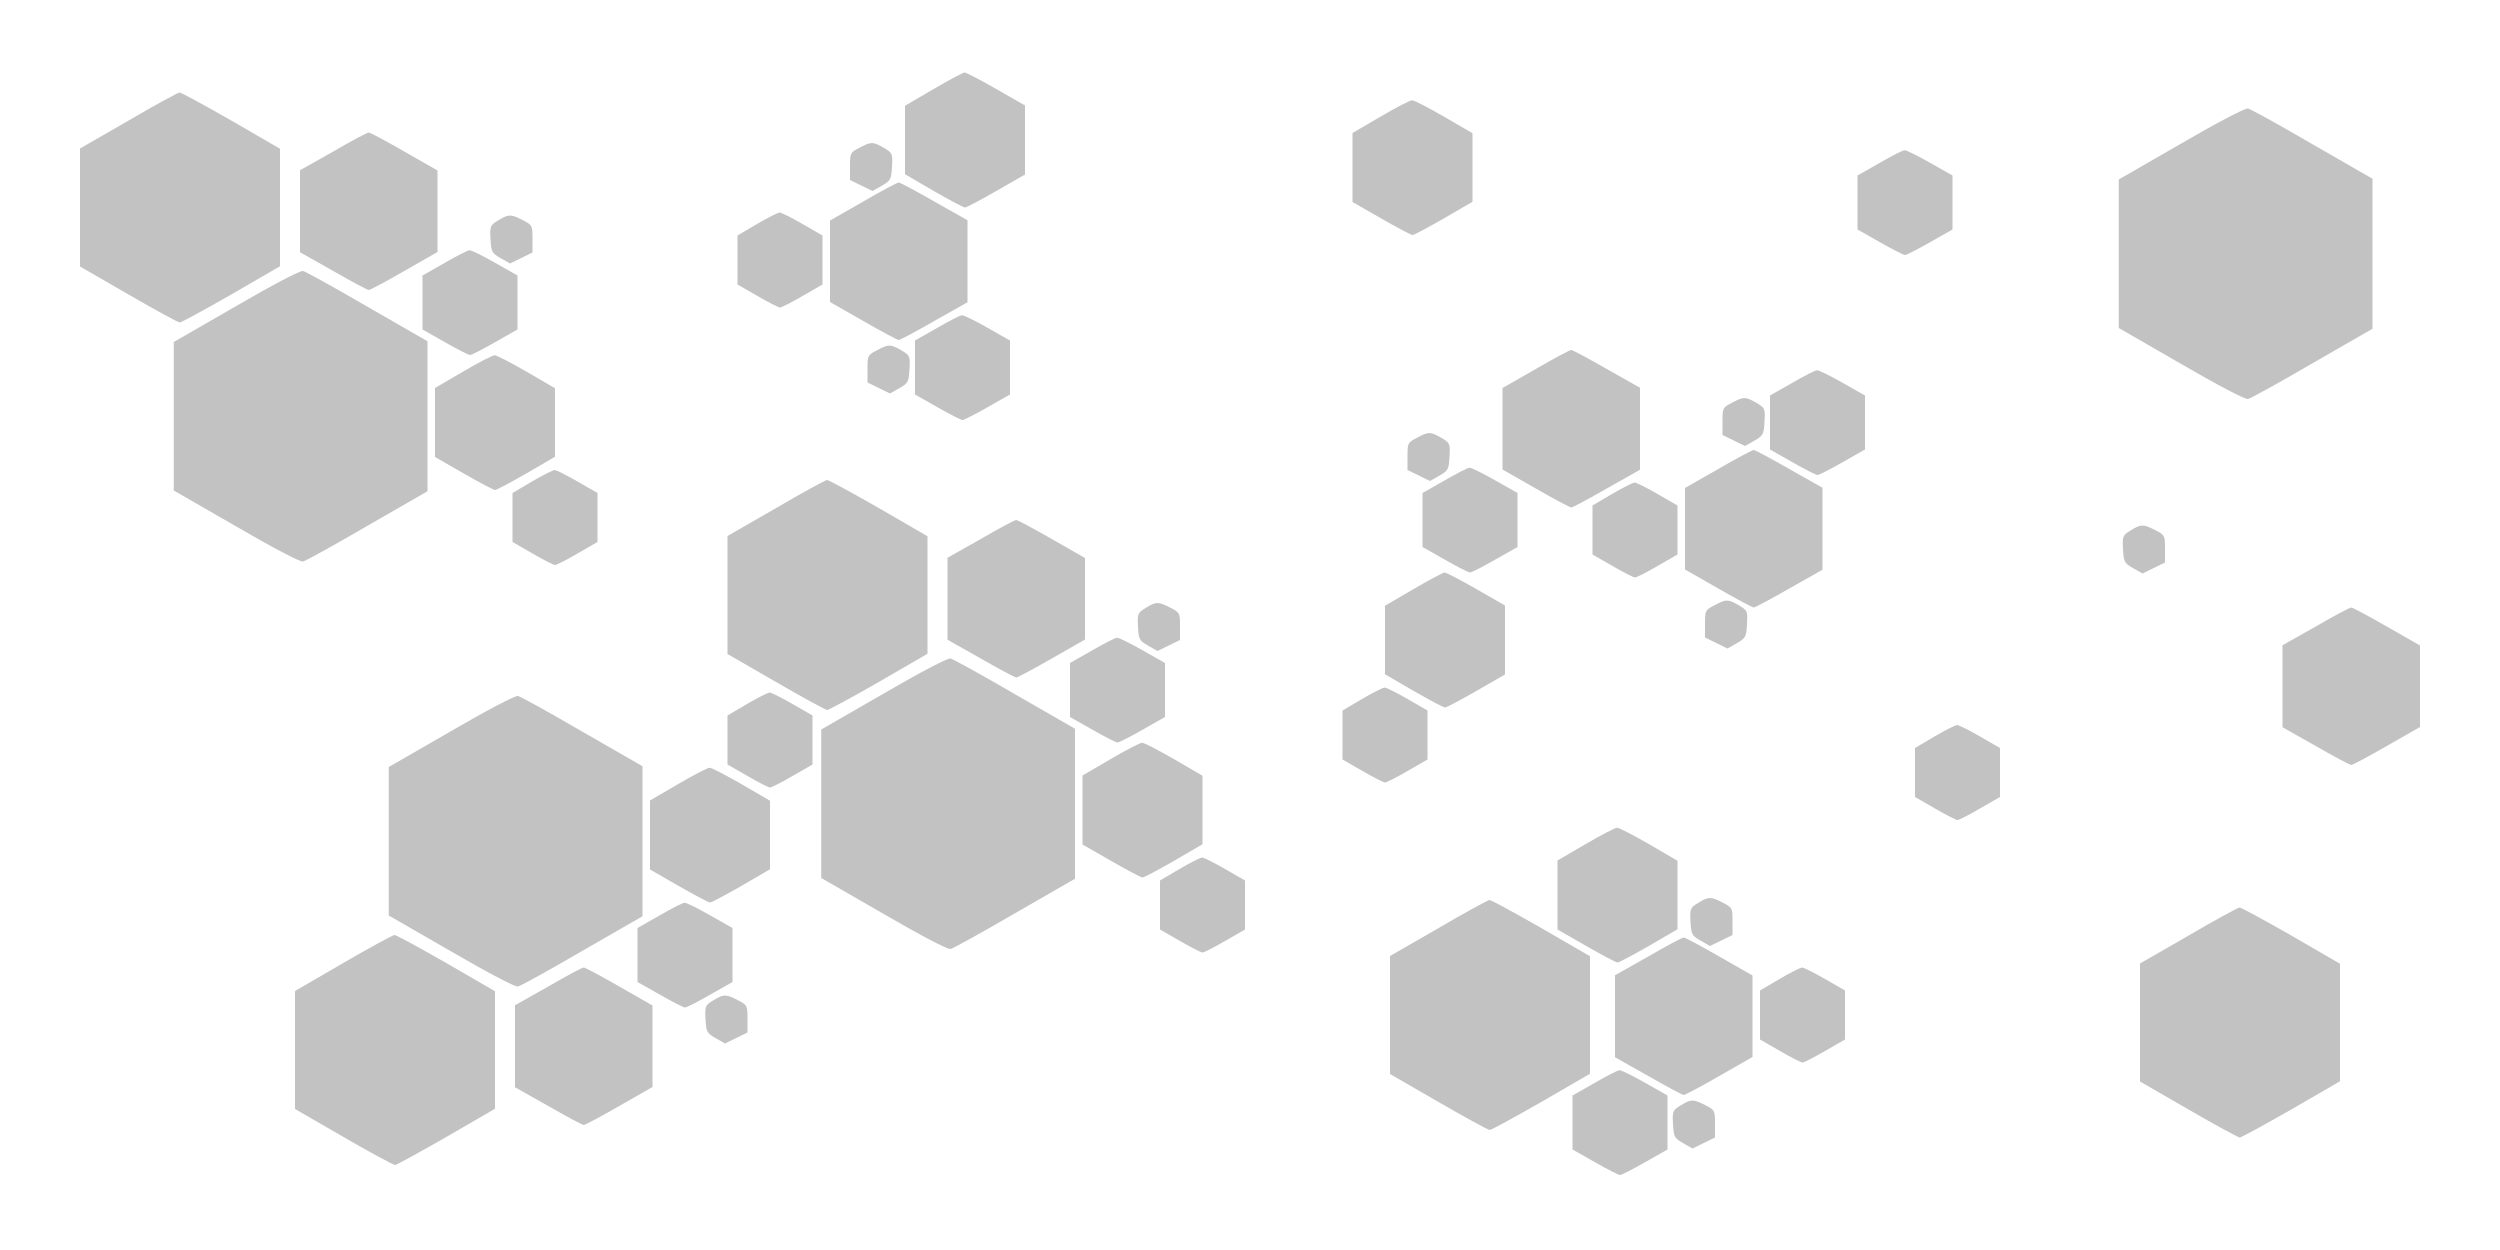 <?xml version="1.0" standalone="no"?>
<!DOCTYPE svg PUBLIC "-//W3C//DTD SVG 20010904//EN"
 "http://www.w3.org/TR/2001/REC-SVG-20010904/DTD/svg10.dtd">
<svg version="1.0" xmlns="http://www.w3.org/2000/svg"
 width="1000pt" height="500pt" viewBox="0 0 1000 500"
 preserveAspectRatio="xMidYMid meet">
<g transform="translate(0,500) scale(0.1,-0.1)"
fill="#c2c2c2" stroke="none">
<path d="M3733 4643 l-113 -66 0 -137 0 -137 115 -67 c63 -36 119 -66 125 -66
6 0 62 30 125 66 l115 66 0 138 0 138 -115 66 c-63 36 -120 66 -127 66 -7 -1
-64 -31 -125 -67z"/>
<path d="M513 4517 l-193 -111 0 -236 0 -236 194 -112 c107 -62 199 -112 205
-112 6 0 99 51 206 112 l195 113 0 235 0 235 -195 113 c-107 61 -200 112 -207
112 -7 -1 -100 -51 -205 -113z"/>
<path d="M5523 4534 l-113 -66 0 -138 0 -138 115 -66 c63 -36 119 -66 125 -66
6 0 62 30 125 66 l115 67 0 137 0 137 -115 67 c-63 36 -120 66 -127 65 -7 0
-64 -29 -125 -65z"/>
<path d="M8725 4426 l-250 -144 0 -297 0 -297 250 -144 c146 -85 257 -143 267
-140 10 2 126 66 258 143 l240 138 0 300 0 300 -240 138 c-132 77 -248 141
-258 143 -10 3 -121 -55 -267 -140z"/>
<path d="M1333 4394 l-133 -75 0 -164 0 -164 133 -75 c73 -42 137 -76 142 -76
5 0 69 34 142 76 l133 76 0 163 0 163 -133 76 c-73 42 -137 76 -142 76 -6 0
-70 -34 -142 -76z"/>
<path d="M3438 4409 c-37 -19 -38 -21 -38 -74 l0 -55 45 -22 45 -22 37 21 c36
21 38 25 41 76 3 53 2 55 -33 76 -44 25 -50 25 -97 0z"/>
<path d="M7518 4348 l-88 -50 0 -108 0 -108 90 -51 c49 -28 94 -51 100 -51 6
0 51 23 100 51 l90 51 0 108 0 108 -90 51 c-49 28 -96 51 -102 50 -7 0 -52
-23 -100 -51z"/>
<path d="M3453 4194 l-133 -76 0 -163 0 -163 133 -76 c73 -42 137 -76 142 -76
5 0 69 34 142 76 l133 75 0 164 0 164 -133 75 c-73 42 -137 76 -142 76 -6 0
-70 -34 -142 -76z"/>
<path d="M3028 4104 l-78 -46 0 -98 0 -98 80 -46 c43 -25 84 -46 90 -46 6 0
47 21 90 46 l80 46 0 98 0 98 -80 46 c-43 25 -85 46 -92 46 -7 -1 -48 -21 -90
-46z"/>
<path d="M1992 4118 c-31 -19 -33 -23 -30 -75 3 -51 5 -55 41 -76 l37 -21 45
22 45 22 0 55 c0 54 -1 55 -40 75 -47 24 -56 24 -98 -2z"/>
<path d="M1778 3948 l-88 -50 0 -108 0 -108 90 -51 c49 -28 94 -51 100 -51 6
0 51 23 100 51 l90 51 0 108 0 108 -90 51 c-49 28 -96 51 -102 50 -7 0 -52
-23 -100 -51z"/>
<path d="M945 3776 l-250 -144 0 -297 0 -297 250 -144 c146 -85 257 -143 267
-140 10 2 126 66 258 143 l240 138 0 300 0 300 -240 138 c-132 77 -248 141
-258 143 -10 3 -121 -55 -267 -140z"/>
<path d="M3748 3688 l-88 -50 0 -108 0 -108 90 -51 c49 -28 94 -51 100 -51 6
0 51 23 100 51 l90 51 0 108 0 108 -90 51 c-49 28 -96 51 -102 50 -7 0 -52
-23 -100 -51z"/>
<path d="M3508 3599 c-37 -19 -38 -21 -38 -74 l0 -55 45 -22 45 -22 37 21 c36
21 38 25 41 76 3 53 2 55 -33 76 -44 25 -50 25 -97 0z"/>
<path d="M6143 3524 l-133 -76 0 -163 0 -163 133 -76 c73 -42 137 -76 142 -76
5 0 69 34 142 76 l133 75 0 164 0 164 -133 75 c-73 42 -137 76 -142 76 -6 0
-70 -34 -142 -76z"/>
<path d="M1853 3514 l-113 -66 0 -138 0 -138 115 -66 c63 -36 119 -66 125 -66
6 0 62 30 125 66 l115 67 0 137 0 137 -115 67 c-63 36 -120 66 -127 65 -7 0
-64 -29 -125 -65z"/>
<path d="M7168 3468 l-88 -50 0 -108 0 -108 90 -51 c49 -28 94 -51 100 -51 6
0 51 23 100 51 l90 51 0 108 0 108 -90 51 c-49 28 -96 51 -102 50 -7 0 -52
-23 -100 -51z"/>
<path d="M6928 3389 c-37 -19 -38 -21 -38 -74 l0 -55 45 -22 45 -22 37 21 c36
21 38 25 41 76 3 53 2 55 -33 76 -44 25 -50 25 -97 0z"/>
<path d="M5668 3249 c-37 -19 -38 -21 -38 -74 l0 -55 45 -22 45 -22 37 21 c36
21 38 25 41 76 3 53 2 55 -33 76 -44 25 -50 25 -97 0z"/>
<path d="M6873 3124 l-133 -76 0 -163 0 -163 133 -76 c73 -42 137 -76 142 -76
5 0 69 34 142 76 l133 75 0 164 0 164 -133 75 c-73 42 -137 76 -142 76 -6 0
-70 -34 -142 -76z"/>
<path d="M5778 3078 l-88 -50 0 -108 0 -108 90 -51 c49 -28 94 -51 100 -51 6
0 51 23 100 51 l90 51 0 108 0 108 -90 51 c-49 28 -96 51 -102 50 -7 0 -52
-23 -100 -51z"/>
<path d="M2128 3074 l-78 -46 0 -98 0 -98 80 -46 c43 -25 84 -46 90 -46 6 0
47 21 90 46 l80 46 0 98 0 98 -80 46 c-43 25 -85 46 -92 46 -7 -1 -48 -21 -90
-46z"/>
<path d="M3103 2967 l-193 -111 0 -236 0 -236 194 -112 c107 -62 199 -112 205
-112 6 0 99 51 206 112 l195 113 0 235 0 235 -195 113 c-107 61 -200 112 -207
112 -7 -1 -100 -51 -205 -113z"/>
<path d="M6448 3024 l-78 -46 0 -98 0 -98 80 -46 c43 -25 84 -46 90 -46 6 0
47 21 90 46 l80 46 0 98 0 98 -80 46 c-43 25 -85 46 -92 46 -7 -1 -48 -21 -90
-46z"/>
<path d="M3923 2844 l-133 -75 0 -164 0 -164 133 -75 c73 -42 137 -76 142 -76
5 0 69 34 142 76 l133 76 0 163 0 163 -133 76 c-73 42 -137 76 -142 76 -6 0
-70 -34 -142 -76z"/>
<path d="M8522 2878 c-31 -19 -33 -23 -30 -75 3 -51 5 -55 41 -76 l37 -21 45
22 45 22 0 55 c0 54 -1 55 -40 75 -47 24 -56 24 -98 -2z"/>
<path d="M5653 2643 l-113 -66 0 -137 0 -137 115 -67 c63 -36 119 -66 125 -66
6 0 62 30 125 66 l115 66 0 138 0 138 -115 66 c-63 36 -120 66 -127 66 -7 -1
-64 -31 -125 -67z"/>
<path d="M6858 2579 c-37 -19 -38 -21 -38 -74 l0 -55 45 -22 45 -22 37 21 c36
21 38 25 41 76 3 53 2 55 -33 76 -44 25 -50 25 -97 0z"/>
<path d="M4582 2568 c-31 -19 -33 -23 -30 -75 3 -51 5 -55 41 -76 l37 -21 45
22 45 22 0 55 c0 54 -1 55 -40 75 -47 24 -56 24 -98 -2z"/>
<path d="M9263 2494 l-133 -75 0 -164 0 -164 133 -75 c73 -42 137 -76 142 -76
5 0 69 34 142 76 l133 76 0 163 0 163 -133 76 c-73 42 -137 76 -142 76 -6 0
-70 -34 -142 -76z"/>
<path d="M4368 2398 l-88 -50 0 -108 0 -108 90 -51 c49 -28 94 -51 100 -51 6
0 51 23 100 51 l90 51 0 108 0 108 -90 51 c-49 28 -96 51 -102 50 -7 0 -52
-23 -100 -51z"/>
<path d="M3535 2226 l-250 -144 0 -297 0 -297 250 -144 c146 -85 257 -143 267
-140 10 2 126 66 258 143 l240 138 0 300 0 300 -240 138 c-132 77 -248 141
-258 143 -10 3 -121 -55 -267 -140z"/>
<path d="M5448 2204 l-78 -46 0 -98 0 -98 80 -46 c43 -25 84 -46 90 -46 6 0
47 21 90 46 l80 46 0 98 0 98 -80 46 c-43 25 -85 46 -92 46 -7 -1 -48 -21 -90
-46z"/>
<path d="M2988 2184 l-78 -46 0 -98 0 -98 80 -46 c43 -25 84 -46 90 -46 6 0
47 21 90 46 l80 46 0 98 0 98 -80 46 c-43 25 -85 46 -92 46 -7 -1 -48 -21 -90
-46z"/>
<path d="M1805 2076 l-250 -144 0 -297 0 -297 250 -144 c146 -85 257 -143 267
-140 10 2 126 66 258 143 l240 138 0 300 0 300 -240 138 c-132 77 -248 141
-258 143 -10 3 -121 -55 -267 -140z"/>
<path d="M7738 2054 l-78 -46 0 -98 0 -98 80 -46 c43 -25 84 -46 90 -46 6 0
47 21 90 46 l80 46 0 98 0 98 -80 46 c-43 25 -85 46 -92 46 -7 -1 -48 -21 -90
-46z"/>
<path d="M4443 1964 l-113 -66 0 -138 0 -138 115 -66 c63 -36 119 -66 125 -66
6 0 62 30 125 66 l115 67 0 137 0 137 -115 67 c-63 36 -120 66 -127 65 -7 0
-64 -29 -125 -65z"/>
<path d="M2713 1864 l-113 -66 0 -138 0 -138 115 -66 c63 -36 119 -66 125 -66
6 0 62 30 125 66 l115 67 0 137 0 137 -115 67 c-63 36 -120 66 -127 65 -7 0
-64 -29 -125 -65z"/>
<path d="M6343 1624 l-113 -66 0 -138 0 -138 115 -66 c63 -36 119 -66 125 -66
6 0 62 30 125 66 l115 67 0 137 0 137 -115 67 c-63 36 -120 66 -127 65 -7 0
-64 -29 -125 -65z"/>
<path d="M4718 1524 l-78 -46 0 -98 0 -98 80 -46 c43 -25 84 -46 90 -46 6 0
47 21 90 46 l80 46 0 98 0 98 -80 46 c-43 25 -85 46 -92 46 -7 -1 -48 -21 -90
-46z"/>
<path d="M6792 1388 c-31 -19 -33 -23 -30 -75 3 -51 5 -55 41 -76 l37 -21 45
22 45 22 0 55 c0 54 -1 55 -40 75 -47 24 -56 24 -98 -2z"/>
<path d="M5753 1287 l-193 -111 0 -236 0 -236 194 -112 c107 -62 199 -112 205
-112 6 0 99 51 206 112 l195 113 0 235 0 235 -195 113 c-107 61 -200 112 -207
112 -7 -1 -100 -51 -205 -113z"/>
<path d="M2638 1338 l-88 -50 0 -108 0 -108 90 -51 c49 -28 94 -51 100 -51 6
0 51 23 100 51 l90 51 0 108 0 108 -90 51 c-49 28 -96 51 -102 50 -7 0 -52
-23 -100 -51z"/>
<path d="M8753 1257 l-193 -111 0 -236 0 -236 194 -112 c107 -62 199 -112 205
-112 6 0 99 51 206 112 l195 113 0 235 0 235 -195 113 c-107 61 -200 112 -207
112 -7 -1 -100 -51 -205 -113z"/>
<path d="M1373 1148 l-193 -112 0 -236 0 -236 194 -112 c107 -62 200 -112 206
-112 6 0 98 51 205 112 l195 113 0 235 0 235 -195 113 c-107 61 -200 112 -207
112 -7 0 -100 -51 -205 -112z"/>
<path d="M6593 1174 l-133 -75 0 -164 0 -164 133 -75 c73 -42 137 -76 142 -76
5 0 69 34 142 76 l133 76 0 163 0 163 -133 76 c-73 42 -137 76 -142 76 -6 0
-70 -34 -142 -76z"/>
<path d="M2193 1054 l-133 -75 0 -164 0 -164 133 -75 c73 -42 137 -76 142 -76
5 0 69 34 142 76 l133 76 0 163 0 163 -133 76 c-73 42 -137 76 -142 76 -6 0
-70 -34 -142 -76z"/>
<path d="M7118 1084 l-78 -46 0 -98 0 -98 80 -46 c43 -25 84 -46 90 -46 6 0
47 21 90 46 l80 46 0 98 0 98 -80 46 c-43 25 -85 46 -92 46 -7 -1 -48 -21 -90
-46z"/>
<path d="M2852 998 c-31 -19 -33 -23 -30 -75 3 -51 5 -55 41 -76 l37 -21 45
22 45 22 0 55 c0 54 -1 55 -40 75 -47 24 -56 24 -98 -2z"/>
<path d="M6378 668 l-88 -50 0 -108 0 -108 90 -51 c49 -28 94 -51 100 -51 6 0
51 23 100 51 l90 51 0 108 0 108 -90 51 c-49 28 -96 51 -102 50 -7 0 -52 -23
-100 -51z"/>
<path d="M6722 578 c-31 -19 -33 -23 -30 -75 3 -51 5 -55 41 -76 l37 -21 45
22 45 22 0 55 c0 54 -1 55 -40 75 -47 24 -56 24 -98 -2z"/>
</g>
</svg>
